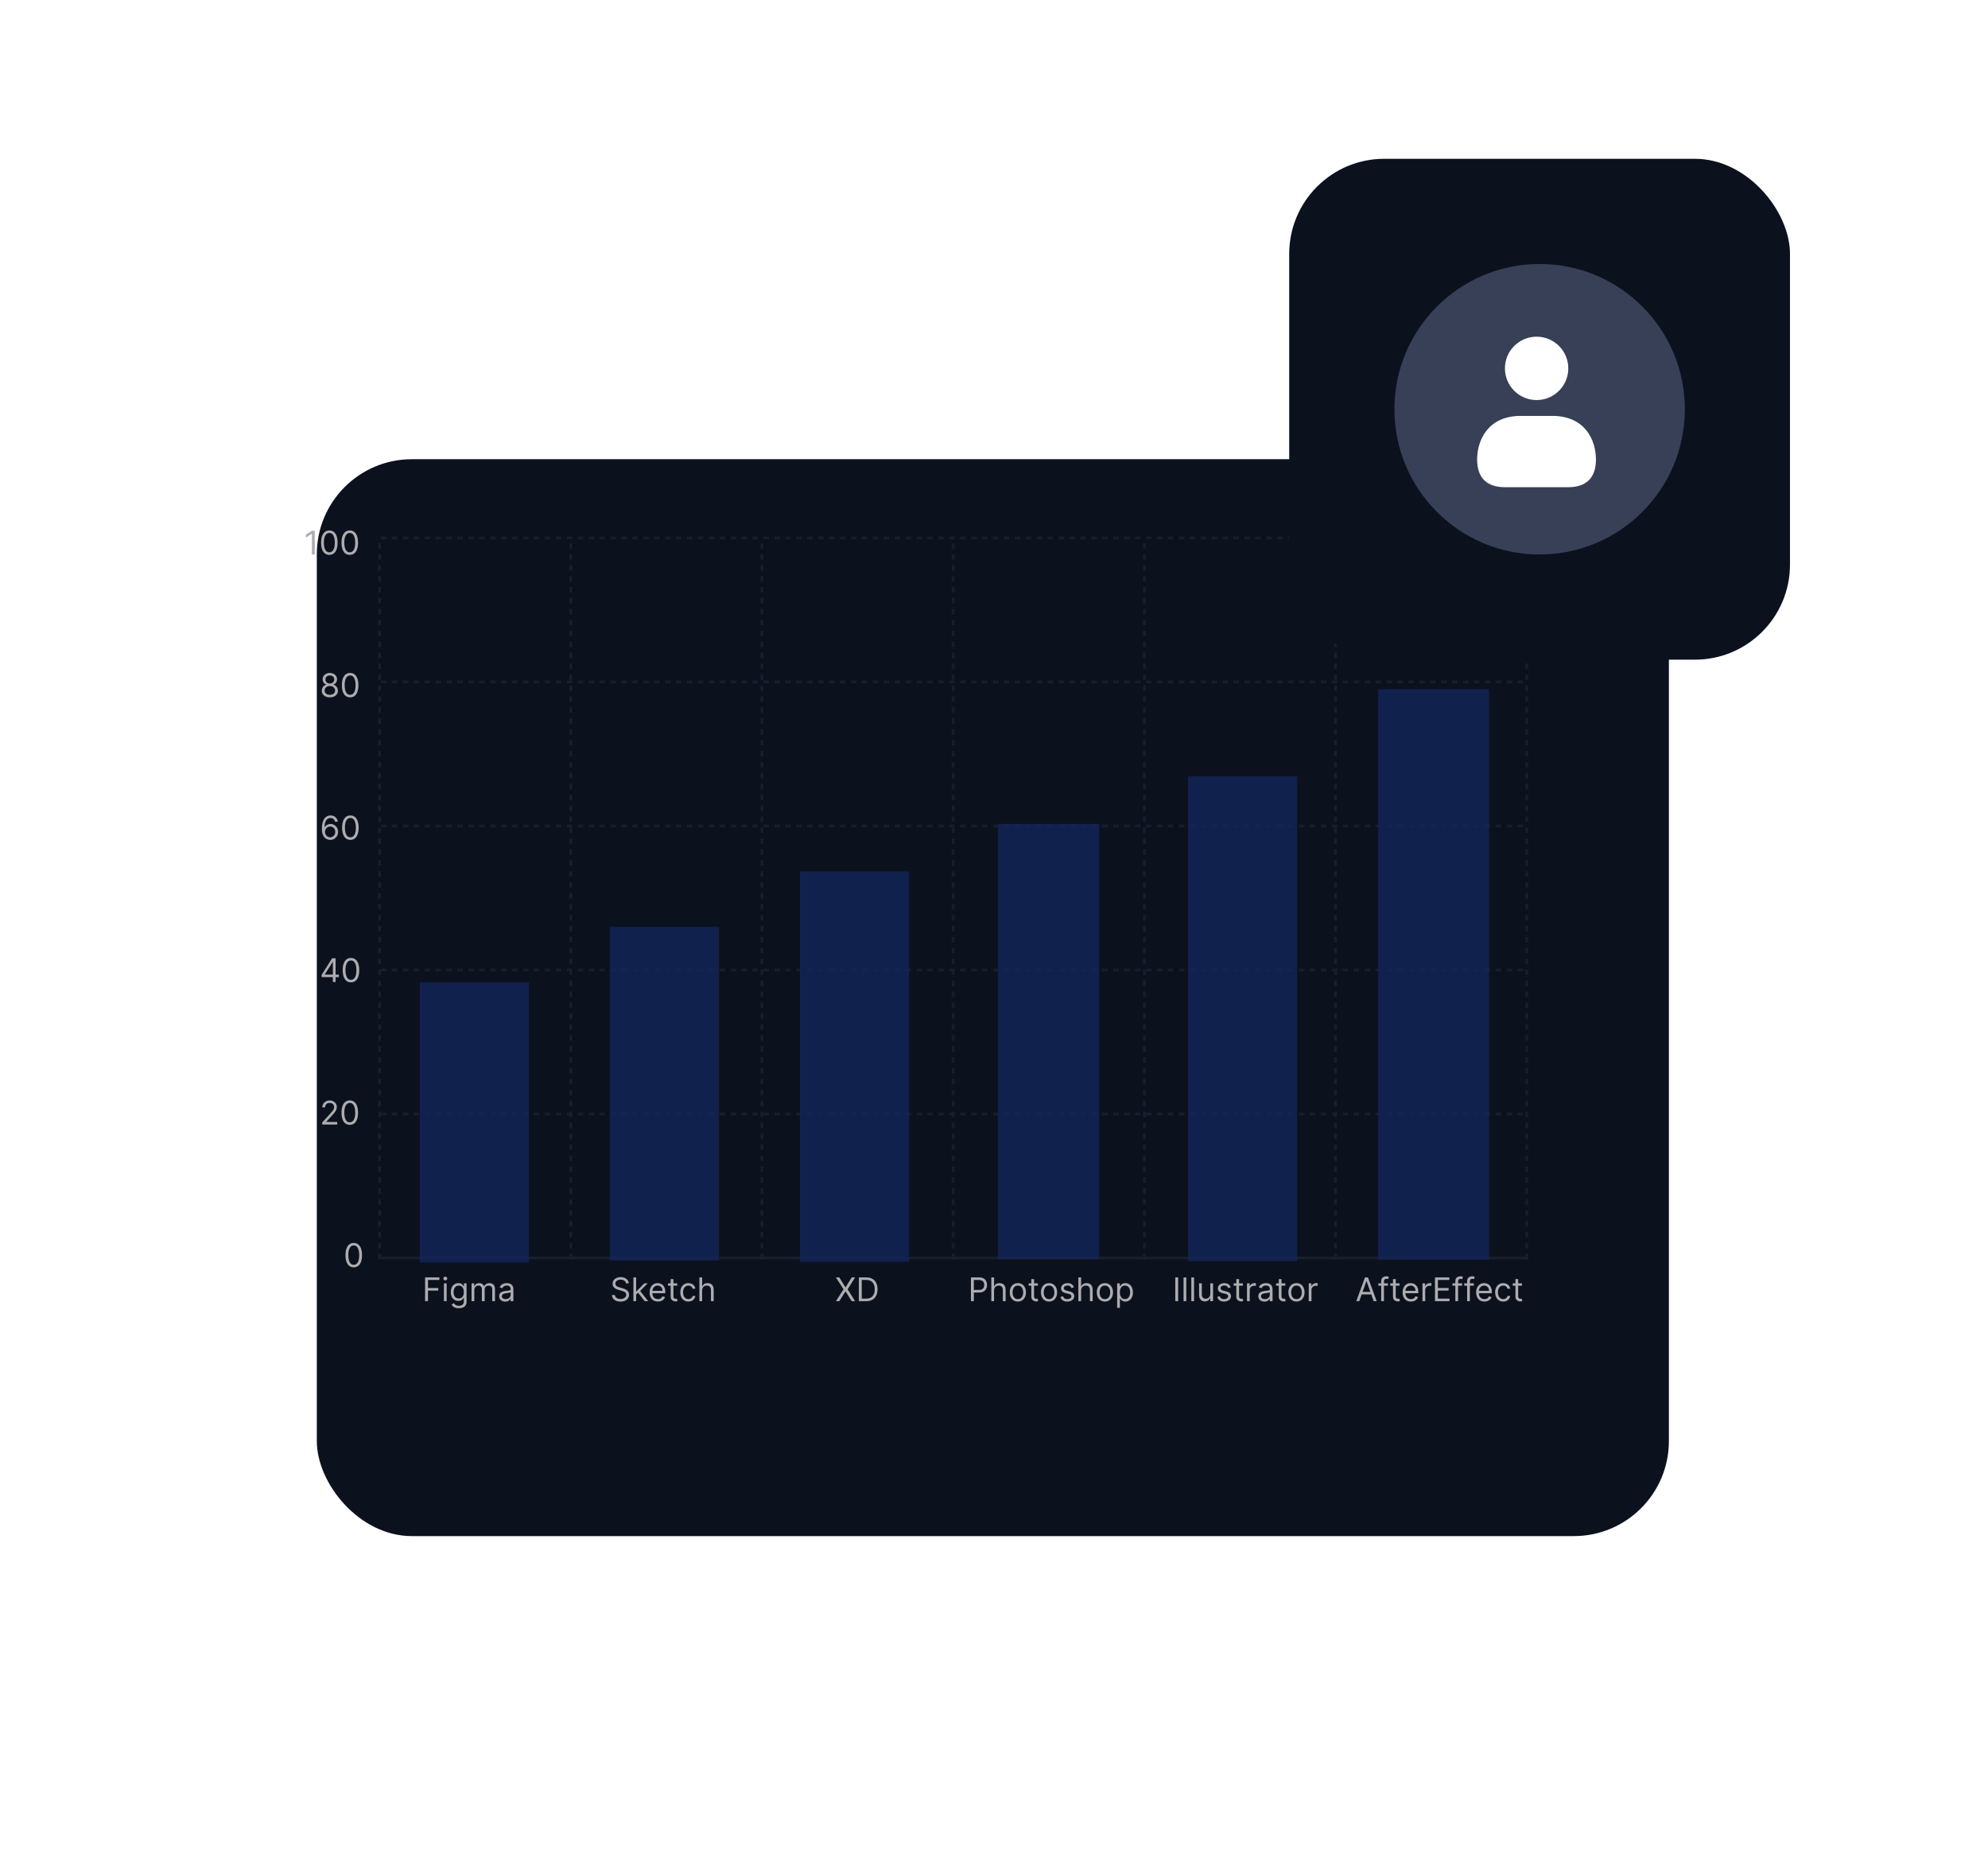 <svg width="251" height="234" viewBox="0 0 251 234" fill="none" xmlns="http://www.w3.org/2000/svg">
<g filter="url(#filter0_d_1428_47848)">
<rect x="30" y="45.967" width="170.71" height="135.936" rx="12" fill="#0C111E"/>
</g>
<path d="M39.74 67V70H39.377V67.381H39.359L38.627 67.867V67.498L39.377 67H39.74ZM41.581 70.041C41.361 70.041 41.173 69.981 41.018 69.861C40.862 69.74 40.744 69.564 40.662 69.335C40.58 69.105 40.539 68.826 40.539 68.5C40.539 68.176 40.58 67.899 40.662 67.669C40.745 67.439 40.864 67.263 41.019 67.142C41.175 67.02 41.363 66.959 41.581 66.959C41.8 66.959 41.987 67.02 42.143 67.142C42.299 67.263 42.418 67.439 42.5 67.669C42.583 67.899 42.624 68.176 42.624 68.5C42.624 68.826 42.584 69.105 42.502 69.335C42.419 69.564 42.301 69.74 42.145 69.861C41.99 69.981 41.802 70.041 41.581 70.041ZM41.581 69.719C41.8 69.719 41.97 69.613 42.091 69.402C42.212 69.191 42.273 68.891 42.273 68.5C42.273 68.24 42.245 68.019 42.19 67.836C42.135 67.654 42.056 67.515 41.952 67.419C41.85 67.323 41.726 67.275 41.581 67.275C41.365 67.275 41.195 67.382 41.073 67.596C40.951 67.809 40.89 68.11 40.89 68.5C40.89 68.76 40.917 68.981 40.972 69.162C41.027 69.344 41.105 69.482 41.208 69.577C41.312 69.671 41.436 69.719 41.581 69.719ZM44.16 70.041C43.939 70.041 43.751 69.981 43.596 69.861C43.44 69.74 43.322 69.564 43.24 69.335C43.158 69.105 43.117 68.826 43.117 68.5C43.117 68.176 43.158 67.899 43.24 67.669C43.323 67.439 43.442 67.263 43.597 67.142C43.753 67.02 43.941 66.959 44.16 66.959C44.378 66.959 44.565 67.02 44.721 67.142C44.877 67.263 44.996 67.439 45.078 67.669C45.161 67.899 45.203 68.176 45.203 68.5C45.203 68.826 45.162 69.105 45.08 69.335C44.998 69.564 44.879 69.74 44.724 69.861C44.568 69.981 44.38 70.041 44.16 70.041ZM44.16 69.719C44.378 69.719 44.548 69.613 44.669 69.402C44.791 69.191 44.851 68.891 44.851 68.5C44.851 68.24 44.823 68.019 44.768 67.836C44.713 67.654 44.634 67.515 44.53 67.419C44.428 67.323 44.304 67.275 44.16 67.275C43.943 67.275 43.773 67.382 43.651 67.596C43.529 67.809 43.468 68.11 43.468 68.5C43.468 68.76 43.496 68.981 43.55 69.162C43.605 69.344 43.684 69.482 43.786 69.577C43.89 69.671 44.014 69.719 44.16 69.719Z" fill="#ADADAF"/>
<path d="M41.647 88.029C41.445 88.029 41.268 87.994 41.113 87.922C40.96 87.85 40.84 87.751 40.754 87.625C40.669 87.498 40.626 87.353 40.627 87.191C40.626 87.064 40.651 86.947 40.702 86.84C40.752 86.731 40.822 86.641 40.91 86.569C40.998 86.496 41.098 86.449 41.207 86.43V86.412C41.063 86.375 40.949 86.294 40.864 86.17C40.779 86.045 40.737 85.903 40.738 85.744C40.737 85.592 40.776 85.456 40.854 85.335C40.932 85.215 41.04 85.121 41.176 85.051C41.314 84.982 41.471 84.947 41.647 84.947C41.82 84.947 41.976 84.982 42.112 85.051C42.249 85.121 42.356 85.215 42.435 85.335C42.514 85.456 42.554 85.592 42.555 85.744C42.554 85.903 42.51 86.045 42.424 86.17C42.339 86.294 42.227 86.375 42.086 86.412V86.43C42.194 86.449 42.292 86.496 42.379 86.569C42.466 86.641 42.535 86.731 42.587 86.84C42.639 86.947 42.665 87.064 42.666 87.191C42.665 87.353 42.621 87.498 42.534 87.625C42.448 87.751 42.329 87.85 42.175 87.922C42.023 87.994 41.847 88.029 41.647 88.029ZM41.647 87.707C41.782 87.707 41.899 87.685 41.998 87.641C42.097 87.597 42.173 87.535 42.227 87.455C42.28 87.375 42.308 87.281 42.309 87.174C42.308 87.061 42.278 86.96 42.221 86.874C42.163 86.787 42.084 86.718 41.985 86.668C41.886 86.619 41.773 86.594 41.647 86.594C41.519 86.594 41.404 86.619 41.304 86.668C41.204 86.718 41.126 86.787 41.068 86.874C41.011 86.96 40.983 87.061 40.984 87.174C40.983 87.281 41.009 87.375 41.062 87.455C41.116 87.535 41.192 87.597 41.292 87.641C41.392 87.685 41.51 87.707 41.647 87.707ZM41.647 86.283C41.754 86.283 41.849 86.262 41.932 86.219C42.016 86.176 42.082 86.116 42.13 86.039C42.178 85.961 42.202 85.871 42.203 85.768C42.202 85.666 42.178 85.578 42.131 85.502C42.084 85.426 42.02 85.368 41.937 85.327C41.853 85.285 41.757 85.264 41.647 85.264C41.534 85.264 41.436 85.285 41.352 85.327C41.268 85.368 41.203 85.426 41.157 85.502C41.111 85.578 41.089 85.666 41.09 85.768C41.089 85.871 41.112 85.961 41.159 86.039C41.206 86.116 41.273 86.176 41.356 86.219C41.44 86.262 41.537 86.283 41.647 86.283ZM44.206 88.029C43.985 88.029 43.797 87.969 43.642 87.849C43.487 87.728 43.368 87.553 43.286 87.323C43.204 87.093 43.163 86.814 43.163 86.488C43.163 86.164 43.204 85.887 43.286 85.658C43.369 85.427 43.488 85.251 43.643 85.13C43.8 85.008 43.987 84.947 44.206 84.947C44.425 84.947 44.612 85.008 44.767 85.13C44.923 85.251 45.042 85.427 45.124 85.658C45.207 85.887 45.249 86.164 45.249 86.488C45.249 86.814 45.208 87.093 45.126 87.323C45.044 87.553 44.925 87.728 44.77 87.849C44.615 87.969 44.427 88.029 44.206 88.029ZM44.206 87.707C44.425 87.707 44.595 87.602 44.716 87.391C44.837 87.18 44.897 86.879 44.897 86.488C44.897 86.228 44.87 86.007 44.814 85.825C44.759 85.642 44.68 85.503 44.577 85.407C44.474 85.311 44.35 85.264 44.206 85.264C43.989 85.264 43.82 85.371 43.698 85.585C43.576 85.797 43.514 86.099 43.514 86.488C43.514 86.748 43.542 86.969 43.597 87.15C43.651 87.332 43.73 87.47 43.832 87.565C43.936 87.66 44.06 87.707 44.206 87.707Z" fill="#ADADAF"/>
<path d="M41.682 106.016C41.559 106.014 41.435 105.99 41.312 105.945C41.19 105.9 41.077 105.825 40.976 105.718C40.874 105.611 40.792 105.466 40.731 105.283C40.669 105.1 40.639 104.869 40.639 104.592C40.639 104.326 40.664 104.091 40.713 103.886C40.763 103.68 40.835 103.506 40.93 103.366C41.025 103.224 41.139 103.117 41.273 103.043C41.408 102.97 41.56 102.934 41.728 102.934C41.897 102.934 42.046 102.967 42.177 103.035C42.309 103.101 42.416 103.194 42.499 103.313C42.582 103.432 42.636 103.569 42.66 103.725H42.303C42.27 103.59 42.205 103.478 42.109 103.389C42.014 103.3 41.887 103.256 41.728 103.256C41.496 103.256 41.313 103.357 41.179 103.559C41.046 103.761 40.98 104.045 40.978 104.41H41.002C41.057 104.327 41.122 104.256 41.197 104.198C41.273 104.138 41.357 104.092 41.449 104.06C41.541 104.028 41.638 104.012 41.74 104.012C41.912 104.012 42.069 104.055 42.212 104.141C42.355 104.226 42.469 104.343 42.555 104.494C42.641 104.643 42.684 104.814 42.684 105.008C42.684 105.193 42.642 105.363 42.559 105.518C42.476 105.671 42.359 105.793 42.209 105.884C42.06 105.974 41.884 106.018 41.682 106.016ZM41.682 105.693C41.805 105.693 41.915 105.663 42.013 105.601C42.111 105.54 42.189 105.457 42.246 105.354C42.303 105.25 42.332 105.135 42.332 105.008C42.332 104.884 42.304 104.771 42.248 104.669C42.194 104.567 42.118 104.485 42.022 104.425C41.926 104.364 41.816 104.334 41.693 104.334C41.601 104.334 41.514 104.353 41.434 104.39C41.354 104.426 41.284 104.476 41.223 104.539C41.164 104.603 41.117 104.675 41.083 104.757C41.048 104.838 41.031 104.924 41.031 105.014C41.031 105.133 41.059 105.244 41.115 105.348C41.171 105.451 41.248 105.535 41.346 105.598C41.445 105.662 41.557 105.693 41.682 105.693ZM44.238 106.016C44.017 106.016 43.83 105.956 43.674 105.835C43.519 105.714 43.4 105.539 43.318 105.31C43.236 105.079 43.195 104.801 43.195 104.475C43.195 104.15 43.236 103.874 43.318 103.644C43.401 103.414 43.52 103.238 43.676 103.117C43.832 102.995 44.019 102.934 44.238 102.934C44.457 102.934 44.644 102.995 44.799 103.117C44.955 103.238 45.075 103.414 45.157 103.644C45.24 103.874 45.281 104.15 45.281 104.475C45.281 104.801 45.24 105.079 45.158 105.31C45.076 105.539 44.957 105.714 44.802 105.835C44.647 105.956 44.459 106.016 44.238 106.016ZM44.238 105.693C44.457 105.693 44.627 105.588 44.748 105.377C44.869 105.166 44.93 104.865 44.93 104.475C44.93 104.215 44.902 103.994 44.846 103.811C44.791 103.628 44.712 103.489 44.609 103.394C44.506 103.298 44.383 103.25 44.238 103.25C44.021 103.25 43.852 103.357 43.73 103.571C43.608 103.784 43.547 104.085 43.547 104.475C43.547 104.734 43.574 104.955 43.629 105.137C43.684 105.318 43.762 105.457 43.865 105.551C43.968 105.646 44.093 105.693 44.238 105.693Z" fill="#ADADAF"/>
<path d="M40.615 123.348V123.049L41.934 120.963H42.15V121.426H42.004L41.008 123.002V123.025H42.783V123.348H40.615ZM42.027 123.963V123.257V123.118V120.963H42.373V123.963H42.027ZM44.311 124.004C44.09 124.004 43.902 123.944 43.747 123.824C43.591 123.703 43.473 123.527 43.391 123.298C43.309 123.067 43.268 122.789 43.268 122.463C43.268 122.139 43.309 121.862 43.391 121.632C43.474 121.402 43.593 121.226 43.748 121.105C43.904 120.983 44.092 120.922 44.311 120.922C44.529 120.922 44.716 120.983 44.872 121.105C45.028 121.226 45.147 121.402 45.229 121.632C45.312 121.862 45.354 122.139 45.354 122.463C45.354 122.789 45.313 123.067 45.231 123.298C45.149 123.527 45.03 123.703 44.875 123.824C44.719 123.944 44.531 124.004 44.311 124.004ZM44.311 123.682C44.529 123.682 44.699 123.576 44.82 123.365C44.941 123.154 45.002 122.854 45.002 122.463C45.002 122.203 44.974 121.982 44.919 121.799C44.864 121.617 44.785 121.478 44.681 121.382C44.579 121.286 44.455 121.238 44.311 121.238C44.094 121.238 43.924 121.345 43.802 121.559C43.68 121.772 43.619 122.073 43.619 122.463C43.619 122.723 43.647 122.943 43.701 123.125C43.756 123.307 43.835 123.445 43.937 123.54C44.041 123.634 44.165 123.682 44.311 123.682Z" fill="#ADADAF"/>
<path d="M40.685 141.949V141.686L41.676 140.602C41.792 140.475 41.888 140.364 41.963 140.271C42.038 140.176 42.094 140.087 42.13 140.004C42.167 139.92 42.185 139.832 42.185 139.74C42.185 139.635 42.16 139.543 42.109 139.466C42.06 139.389 41.991 139.33 41.904 139.288C41.817 139.246 41.72 139.225 41.611 139.225C41.496 139.225 41.395 139.249 41.31 139.296C41.225 139.343 41.159 139.409 41.112 139.494C41.066 139.579 41.043 139.679 41.043 139.793H40.697C40.697 139.617 40.738 139.463 40.819 139.33C40.9 139.197 41.01 139.094 41.15 139.02C41.291 138.945 41.448 138.908 41.623 138.908C41.799 138.908 41.955 138.945 42.09 139.02C42.226 139.094 42.333 139.194 42.41 139.32C42.487 139.446 42.525 139.586 42.525 139.74C42.525 139.851 42.505 139.958 42.465 140.064C42.426 140.168 42.358 140.285 42.26 140.414C42.164 140.542 42.029 140.698 41.857 140.883L41.184 141.604V141.627H42.578V141.949H40.685ZM44.162 141.99C43.941 141.99 43.753 141.93 43.598 141.81C43.442 141.689 43.324 141.514 43.242 141.284C43.16 141.054 43.119 140.775 43.119 140.449C43.119 140.125 43.16 139.848 43.242 139.619C43.325 139.388 43.444 139.212 43.599 139.091C43.755 138.969 43.943 138.908 44.162 138.908C44.38 138.908 44.567 138.969 44.723 139.091C44.879 139.212 44.998 139.388 45.08 139.619C45.163 139.848 45.205 140.125 45.205 140.449C45.205 140.775 45.164 141.054 45.081 141.284C44.999 141.514 44.881 141.689 44.726 141.81C44.57 141.93 44.382 141.99 44.162 141.99ZM44.162 141.668C44.38 141.668 44.55 141.562 44.671 141.352C44.792 141.141 44.853 140.84 44.853 140.449C44.853 140.189 44.825 139.968 44.77 139.786C44.715 139.603 44.636 139.464 44.532 139.368C44.43 139.272 44.306 139.225 44.162 139.225C43.945 139.225 43.775 139.332 43.653 139.545C43.531 139.758 43.47 140.06 43.47 140.449C43.47 140.709 43.498 140.93 43.552 141.111C43.607 141.293 43.685 141.431 43.788 141.526C43.892 141.621 44.016 141.668 44.162 141.668Z" fill="#ADADAF"/>
<path d="M44.664 159.979C44.443 159.979 44.255 159.918 44.1 159.798C43.945 159.677 43.826 159.502 43.744 159.272C43.662 159.042 43.621 158.764 43.621 158.437C43.621 158.113 43.662 157.836 43.744 157.607C43.827 157.376 43.946 157.201 44.102 157.08C44.258 156.958 44.445 156.896 44.664 156.896C44.883 156.896 45.07 156.958 45.225 157.08C45.381 157.201 45.501 157.376 45.583 157.607C45.666 157.836 45.707 158.113 45.707 158.437C45.707 158.764 45.666 159.042 45.584 159.272C45.502 159.502 45.383 159.677 45.228 159.798C45.073 159.918 44.885 159.979 44.664 159.979ZM44.664 159.656C44.883 159.656 45.053 159.551 45.174 159.34C45.295 159.129 45.355 158.828 45.355 158.437C45.355 158.178 45.328 157.957 45.272 157.774C45.217 157.591 45.138 157.452 45.035 157.356C44.932 157.261 44.809 157.213 44.664 157.213C44.447 157.213 44.278 157.32 44.156 157.534C44.034 157.747 43.973 158.048 43.973 158.437C43.973 158.697 44 158.918 44.055 159.1C44.109 159.281 44.188 159.419 44.291 159.514C44.394 159.609 44.519 159.656 44.664 159.656Z" fill="#ADADAF"/>
<line x1="48.094" y1="67.891" x2="192.938" y2="67.891" stroke="#181E2C" stroke-width="0.344" stroke-dasharray="0.69"/>
<line x1="48.094" y1="86.072" x2="192.938" y2="86.072" stroke="#181E2C" stroke-width="0.344" stroke-dasharray="0.69"/>
<line x1="48.094" y1="104.254" x2="192.938" y2="104.254" stroke="#181E2C" stroke-width="0.344" stroke-dasharray="0.69"/>
<line x1="48.094" y1="122.434" x2="192.938" y2="122.434" stroke="#181E2C" stroke-width="0.344" stroke-dasharray="0.69"/>
<line x1="48.094" y1="140.615" x2="192.938" y2="140.615" stroke="#181E2C" stroke-width="0.344" stroke-dasharray="0.69"/>
<line x1="48.094" y1="158.797" x2="192.938" y2="158.797" stroke="#181E2C" stroke-width="0.344"/>
<line x1="47.922" y1="158.969" x2="47.922" y2="68.062" stroke="#181E2C" stroke-width="0.344" stroke-dasharray="0.69"/>
<line x1="72.062" y1="158.969" x2="72.062" y2="68.062" stroke="#181E2C" stroke-width="0.344" stroke-dasharray="0.69"/>
<line x1="96.203" y1="158.969" x2="96.203" y2="68.062" stroke="#181E2C" stroke-width="0.344" stroke-dasharray="0.69"/>
<line x1="120.344" y1="158.969" x2="120.344" y2="68.062" stroke="#181E2C" stroke-width="0.344" stroke-dasharray="0.69"/>
<line x1="144.484" y1="158.969" x2="144.484" y2="68.062" stroke="#181E2C" stroke-width="0.344" stroke-dasharray="0.69"/>
<line x1="168.625" y1="158.969" x2="168.625" y2="68.062" stroke="#181E2C" stroke-width="0.344" stroke-dasharray="0.69"/>
<line x1="192.766" y1="158.969" x2="192.766" y2="68.062" stroke="#181E2C" stroke-width="0.344" stroke-dasharray="0.69"/>
<rect opacity="0.8" x="53" y="124" width="13.781" height="35.355" fill="#13265A"/>
<rect opacity="0.8" x="76.996" y="117" width="13.781" height="42.12" fill="#13265A"/>
<rect opacity="0.8" x="101.004" y="110" width="13.781" height="49.267" fill="#13265A"/>
<rect opacity="0.8" x="126" y="104" width="12.781" height="54.959" fill="#13265A"/>
<rect opacity="0.8" x="149.996" y="98" width="13.781" height="61.194" fill="#13265A"/>
<rect opacity="0.8" x="174.004" y="87" width="14" height="72" fill="#13265A"/>
<path d="M53.673 164.25V161.25H55.472V161.572H54.036V162.586H55.337V162.908H54.036V164.25H53.673ZM56.047 164.25V162H56.393V164.25H56.047ZM56.223 161.625C56.156 161.625 56.097 161.602 56.049 161.556C56.001 161.51 55.977 161.455 55.977 161.391C55.977 161.326 56.001 161.271 56.049 161.225C56.097 161.179 56.156 161.156 56.223 161.156C56.29 161.156 56.348 161.179 56.396 161.225C56.445 161.271 56.469 161.326 56.469 161.391C56.469 161.455 56.445 161.51 56.396 161.556C56.348 161.602 56.29 161.625 56.223 161.625ZM57.934 165.141C57.767 165.141 57.624 165.119 57.504 165.076C57.383 165.034 57.283 164.979 57.203 164.909C57.124 164.841 57.061 164.768 57.014 164.689L57.29 164.496C57.321 164.537 57.361 164.584 57.408 164.637C57.456 164.69 57.522 164.737 57.605 164.776C57.689 164.816 57.799 164.836 57.934 164.836C58.116 164.836 58.266 164.792 58.384 164.704C58.502 164.616 58.561 164.479 58.561 164.291V163.834H58.532C58.507 163.875 58.47 163.926 58.424 163.986C58.378 164.046 58.311 164.099 58.224 164.146C58.138 164.192 58.022 164.215 57.876 164.215C57.694 164.215 57.531 164.172 57.386 164.086C57.243 164 57.129 163.875 57.045 163.711C56.962 163.547 56.921 163.348 56.921 163.113C56.921 162.883 56.961 162.682 57.042 162.511C57.123 162.339 57.236 162.207 57.381 162.113C57.525 162.018 57.692 161.971 57.882 161.971C58.028 161.971 58.144 161.995 58.23 162.044C58.317 162.092 58.383 162.146 58.429 162.208C58.476 162.269 58.512 162.318 58.538 162.357H58.573V162H58.907V164.314C58.907 164.508 58.863 164.665 58.775 164.786C58.688 164.908 58.571 164.998 58.424 165.054C58.277 165.112 58.114 165.141 57.934 165.141ZM57.923 163.904C58.061 163.904 58.178 163.873 58.274 163.809C58.37 163.746 58.443 163.654 58.492 163.535C58.542 163.416 58.567 163.273 58.567 163.107C58.567 162.945 58.543 162.802 58.494 162.678C58.445 162.554 58.373 162.457 58.277 162.387C58.181 162.316 58.063 162.281 57.923 162.281C57.776 162.281 57.654 162.318 57.556 162.393C57.46 162.467 57.387 162.566 57.338 162.691C57.29 162.816 57.266 162.955 57.266 163.107C57.266 163.264 57.291 163.402 57.34 163.522C57.389 163.641 57.463 163.735 57.559 163.803C57.657 163.871 57.778 163.904 57.923 163.904ZM59.54 164.25V162H59.874V162.352H59.903C59.95 162.231 60.026 162.138 60.13 162.072C60.235 162.004 60.36 161.971 60.507 161.971C60.655 161.971 60.779 162.004 60.877 162.072C60.977 162.138 61.054 162.231 61.11 162.352H61.133C61.191 162.235 61.278 162.143 61.393 162.075C61.508 162.005 61.646 161.971 61.807 161.971C62.008 161.971 62.173 162.034 62.301 162.16C62.429 162.285 62.493 162.479 62.493 162.744V164.25H62.147V162.744C62.147 162.578 62.102 162.459 62.011 162.388C61.92 162.317 61.813 162.281 61.69 162.281C61.532 162.281 61.409 162.329 61.322 162.425C61.236 162.52 61.192 162.64 61.192 162.785V164.25H60.841V162.709C60.841 162.581 60.799 162.478 60.716 162.4C60.633 162.321 60.526 162.281 60.395 162.281C60.305 162.281 60.221 162.305 60.143 162.353C60.066 162.401 60.004 162.467 59.956 162.552C59.909 162.636 59.886 162.733 59.886 162.844V164.25H59.54ZM63.787 164.303C63.645 164.303 63.515 164.276 63.399 164.222C63.283 164.167 63.19 164.089 63.122 163.986C63.054 163.883 63.02 163.758 63.02 163.611C63.02 163.482 63.045 163.378 63.096 163.298C63.147 163.217 63.214 163.153 63.299 163.107C63.384 163.062 63.478 163.027 63.581 163.005C63.684 162.981 63.788 162.963 63.893 162.949C64.029 162.932 64.14 162.918 64.225 162.91C64.311 162.9 64.374 162.884 64.413 162.861C64.453 162.839 64.473 162.8 64.473 162.744V162.732C64.473 162.588 64.433 162.476 64.354 162.396C64.276 162.315 64.157 162.275 63.998 162.275C63.833 162.275 63.704 162.312 63.61 162.384C63.516 162.456 63.45 162.533 63.412 162.615L63.084 162.498C63.143 162.361 63.221 162.255 63.318 162.179C63.417 162.102 63.524 162.048 63.641 162.018C63.758 161.986 63.873 161.971 63.986 161.971C64.059 161.971 64.142 161.979 64.235 161.997C64.33 162.014 64.421 162.048 64.509 162.101C64.598 162.154 64.672 162.233 64.73 162.34C64.789 162.446 64.818 162.589 64.818 162.768V164.25H64.473V163.945H64.455C64.432 163.994 64.393 164.046 64.338 164.102C64.283 164.158 64.21 164.205 64.12 164.244C64.029 164.283 63.918 164.303 63.787 164.303ZM63.84 163.992C63.977 163.992 64.092 163.965 64.186 163.912C64.28 163.858 64.352 163.789 64.399 163.704C64.448 163.619 64.473 163.529 64.473 163.436V163.119C64.458 163.137 64.426 163.153 64.376 163.167C64.327 163.181 64.27 163.193 64.206 163.204C64.143 163.214 64.081 163.223 64.02 163.23C63.96 163.237 63.912 163.243 63.875 163.248C63.785 163.26 63.701 163.279 63.623 163.305C63.546 163.331 63.483 163.369 63.435 163.421C63.389 163.472 63.365 163.541 63.365 163.629C63.365 163.749 63.41 163.84 63.498 163.901C63.588 163.962 63.702 163.992 63.84 163.992Z" fill="#ADADAF"/>
<path d="M79.03 162C79.013 161.852 78.941 161.736 78.816 161.654C78.691 161.572 78.538 161.531 78.356 161.531C78.223 161.531 78.107 161.553 78.008 161.596C77.909 161.639 77.832 161.698 77.776 161.773C77.722 161.848 77.694 161.934 77.694 162.029C77.694 162.109 77.713 162.178 77.751 162.236C77.79 162.292 77.84 162.34 77.901 162.378C77.961 162.415 78.025 162.446 78.091 162.47C78.157 162.494 78.219 162.513 78.274 162.527L78.579 162.609C78.657 162.63 78.744 162.658 78.84 162.694C78.936 162.73 79.029 162.78 79.117 162.842C79.205 162.904 79.279 162.983 79.336 163.08C79.394 163.176 79.423 163.295 79.423 163.436C79.423 163.598 79.38 163.744 79.295 163.875C79.211 164.006 79.088 164.11 78.926 164.187C78.765 164.264 78.569 164.303 78.339 164.303C78.124 164.303 77.938 164.268 77.781 164.199C77.624 164.129 77.501 164.033 77.411 163.909C77.323 163.785 77.272 163.641 77.26 163.477H77.635C77.645 163.59 77.683 163.684 77.75 163.758C77.817 163.831 77.902 163.886 78.005 163.922C78.108 163.957 78.219 163.975 78.339 163.975C78.477 163.975 78.602 163.952 78.712 163.907C78.823 163.861 78.91 163.798 78.974 163.717C79.039 163.635 79.071 163.539 79.071 163.43C79.071 163.33 79.043 163.249 78.988 163.187C78.932 163.124 78.859 163.073 78.768 163.034C78.677 162.995 78.579 162.961 78.473 162.932L78.104 162.826C77.87 162.759 77.684 162.663 77.548 162.538C77.411 162.413 77.343 162.249 77.343 162.047C77.343 161.879 77.388 161.732 77.479 161.607C77.571 161.481 77.694 161.384 77.848 161.314C78.003 161.244 78.177 161.209 78.368 161.209C78.561 161.209 78.733 161.244 78.884 161.313C79.034 161.381 79.153 161.475 79.241 161.594C79.33 161.713 79.377 161.849 79.382 162H79.03ZM80.295 163.43L80.29 163.002H80.36L81.344 162H81.772L80.723 163.061H80.694L80.295 163.43ZM79.973 164.25V161.25H80.319V164.25H79.973ZM81.403 164.25L80.524 163.137L80.77 162.896L81.842 164.25H81.403ZM83.067 164.297C82.851 164.297 82.664 164.249 82.507 164.153C82.35 164.057 82.23 163.922 82.145 163.749C82.061 163.575 82.019 163.373 82.019 163.143C82.019 162.912 82.061 162.709 82.145 162.533C82.23 162.356 82.348 162.219 82.499 162.12C82.651 162.021 82.829 161.971 83.032 161.971C83.15 161.971 83.265 161.99 83.38 162.029C83.494 162.068 83.598 162.132 83.692 162.22C83.785 162.307 83.86 162.422 83.916 162.565C83.971 162.709 83.999 162.886 83.999 163.096V163.242H82.265V162.943H83.648C83.648 162.816 83.622 162.703 83.572 162.604C83.522 162.504 83.45 162.425 83.358 162.368C83.266 162.31 83.157 162.281 83.032 162.281C82.895 162.281 82.776 162.315 82.675 162.384C82.575 162.451 82.499 162.539 82.445 162.647C82.391 162.756 82.364 162.872 82.364 162.996V163.195C82.364 163.365 82.394 163.509 82.452 163.627C82.512 163.745 82.594 163.834 82.7 163.896C82.805 163.956 82.928 163.986 83.067 163.986C83.158 163.986 83.24 163.974 83.314 163.948C83.388 163.922 83.452 163.883 83.505 163.831C83.559 163.778 83.601 163.713 83.63 163.635L83.964 163.729C83.929 163.842 83.87 163.941 83.787 164.027C83.704 164.112 83.601 164.179 83.479 164.227C83.357 164.273 83.22 164.297 83.067 164.297ZM85.504 162V162.293H84.338V162H85.504ZM84.677 161.461H85.023V163.605C85.023 163.703 85.037 163.776 85.066 163.825C85.095 163.873 85.132 163.905 85.177 163.922C85.223 163.937 85.271 163.945 85.322 163.945C85.36 163.945 85.391 163.943 85.416 163.939C85.44 163.935 85.46 163.931 85.474 163.928L85.545 164.238C85.521 164.247 85.488 164.256 85.447 164.265C85.404 164.274 85.351 164.279 85.287 164.279C85.189 164.279 85.093 164.258 85 164.216C84.907 164.174 84.83 164.11 84.768 164.024C84.708 163.938 84.677 163.83 84.677 163.699V161.461ZM86.913 164.297C86.703 164.297 86.521 164.247 86.369 164.147C86.216 164.048 86.099 163.911 86.017 163.736C85.935 163.561 85.894 163.361 85.894 163.137C85.894 162.908 85.936 162.707 86.02 162.532C86.105 162.356 86.223 162.219 86.374 162.12C86.527 162.021 86.704 161.971 86.908 161.971C87.066 161.971 87.208 162 87.335 162.059C87.462 162.117 87.566 162.199 87.647 162.305C87.728 162.41 87.779 162.533 87.798 162.674H87.453C87.426 162.571 87.368 162.48 87.277 162.401C87.187 162.321 87.066 162.281 86.913 162.281C86.779 162.281 86.661 162.316 86.559 162.387C86.458 162.456 86.38 162.554 86.323 162.681C86.267 162.807 86.24 162.955 86.24 163.125C86.24 163.299 86.267 163.45 86.322 163.579C86.377 163.708 86.456 163.808 86.556 163.879C86.658 163.951 86.777 163.986 86.913 163.986C87.003 163.986 87.085 163.971 87.158 163.939C87.231 163.908 87.293 163.863 87.344 163.805C87.395 163.746 87.431 163.676 87.453 163.594H87.798C87.779 163.727 87.73 163.846 87.653 163.953C87.577 164.058 87.476 164.142 87.35 164.205C87.225 164.266 87.079 164.297 86.913 164.297ZM88.649 162.896V164.25H88.304V161.25H88.649V162.352H88.679C88.731 162.235 88.811 162.143 88.916 162.075C89.022 162.005 89.164 161.971 89.341 161.971C89.494 161.971 89.628 162.001 89.744 162.063C89.859 162.124 89.948 162.217 90.012 162.343C90.076 162.468 90.108 162.627 90.108 162.82V164.25H89.763V162.844C89.763 162.665 89.716 162.527 89.624 162.429C89.532 162.331 89.404 162.281 89.241 162.281C89.128 162.281 89.026 162.305 88.936 162.353C88.848 162.401 88.777 162.471 88.725 162.562C88.675 162.654 88.649 162.766 88.649 162.896Z" fill="#ADADAF"/>
<path d="M105.966 161.25L106.74 162.498H106.763L107.537 161.25H107.964L107.021 162.75L107.964 164.25H107.537L106.763 163.025H106.74L105.966 164.25H105.539L106.505 162.75L105.539 161.25H105.966ZM109.363 164.25H108.437V161.25H109.404C109.695 161.25 109.944 161.31 110.151 161.43C110.358 161.549 110.517 161.721 110.627 161.944C110.738 162.167 110.793 162.434 110.793 162.744C110.793 163.057 110.737 163.326 110.626 163.551C110.514 163.776 110.352 163.949 110.139 164.07C109.926 164.19 109.668 164.25 109.363 164.25ZM108.801 163.928H109.34C109.588 163.928 109.793 163.88 109.956 163.784C110.119 163.688 110.241 163.552 110.321 163.375C110.401 163.199 110.441 162.988 110.441 162.744C110.441 162.502 110.402 162.293 110.322 162.119C110.243 161.943 110.125 161.808 109.968 161.714C109.811 161.62 109.615 161.572 109.381 161.572H108.801V163.928Z" fill="#ADADAF"/>
<path d="M122.59 164.25V161.25H123.604C123.839 161.25 124.032 161.292 124.181 161.377C124.332 161.461 124.443 161.575 124.515 161.719C124.587 161.862 124.624 162.022 124.624 162.199C124.624 162.376 124.587 162.537 124.515 162.681C124.444 162.826 124.334 162.941 124.184 163.027C124.035 163.112 123.843 163.154 123.61 163.154H122.883V162.832H123.598C123.759 162.832 123.889 162.804 123.986 162.749C124.084 162.693 124.155 162.618 124.199 162.523C124.244 162.427 124.266 162.319 124.266 162.199C124.266 162.079 124.244 161.972 124.199 161.877C124.155 161.782 124.084 161.708 123.985 161.654C123.886 161.6 123.755 161.572 123.592 161.572H122.954V164.25H122.59ZM125.508 162.896V164.25H125.162V161.25H125.508V162.352H125.537C125.59 162.235 125.669 162.143 125.774 162.075C125.881 162.005 126.022 161.971 126.199 161.971C126.352 161.971 126.487 162.001 126.602 162.063C126.717 162.124 126.806 162.217 126.87 162.343C126.934 162.468 126.967 162.627 126.967 162.82V164.25H126.621V162.844C126.621 162.665 126.575 162.527 126.482 162.429C126.39 162.331 126.262 162.281 126.099 162.281C125.986 162.281 125.885 162.305 125.795 162.353C125.706 162.401 125.636 162.471 125.584 162.562C125.533 162.654 125.508 162.766 125.508 162.896ZM128.513 164.297C128.31 164.297 128.132 164.249 127.978 164.152C127.826 164.055 127.707 163.92 127.621 163.746C127.536 163.572 127.494 163.369 127.494 163.137C127.494 162.902 127.536 162.698 127.621 162.523C127.707 162.348 127.826 162.212 127.978 162.116C128.132 162.019 128.31 161.971 128.513 161.971C128.716 161.971 128.894 162.019 129.046 162.116C129.2 162.212 129.319 162.348 129.404 162.523C129.49 162.698 129.533 162.902 129.533 163.137C129.533 163.369 129.49 163.572 129.404 163.746C129.319 163.92 129.2 164.055 129.046 164.152C128.894 164.249 128.716 164.297 128.513 164.297ZM128.513 163.986C128.667 163.986 128.794 163.947 128.894 163.868C128.994 163.789 129.067 163.685 129.115 163.556C129.163 163.427 129.187 163.287 129.187 163.137C129.187 162.986 129.163 162.846 129.115 162.716C129.067 162.586 128.994 162.481 128.894 162.401C128.794 162.321 128.667 162.281 128.513 162.281C128.359 162.281 128.232 162.321 128.132 162.401C128.033 162.481 127.959 162.586 127.911 162.716C127.863 162.846 127.839 162.986 127.839 163.137C127.839 163.287 127.863 163.427 127.911 163.556C127.959 163.685 128.033 163.789 128.132 163.868C128.232 163.947 128.359 163.986 128.513 163.986ZM131.039 162V162.293H129.873V162H131.039ZM130.213 161.461H130.558V163.605C130.558 163.703 130.573 163.776 130.601 163.825C130.63 163.873 130.667 163.905 130.712 163.922C130.758 163.937 130.806 163.945 130.857 163.945C130.895 163.945 130.927 163.943 130.951 163.939C130.975 163.935 130.995 163.931 131.01 163.928L131.08 164.238C131.056 164.247 131.024 164.256 130.982 164.265C130.94 164.274 130.887 164.279 130.822 164.279C130.724 164.279 130.629 164.258 130.535 164.216C130.442 164.174 130.365 164.11 130.304 164.024C130.243 163.938 130.213 163.83 130.213 163.699V161.461ZM132.449 164.297C132.246 164.297 132.067 164.249 131.914 164.152C131.762 164.055 131.643 163.92 131.557 163.746C131.472 163.572 131.429 163.369 131.429 163.137C131.429 162.902 131.472 162.698 131.557 162.523C131.643 162.348 131.762 162.212 131.914 162.116C132.067 162.019 132.246 161.971 132.449 161.971C132.652 161.971 132.83 162.019 132.982 162.116C133.135 162.212 133.254 162.348 133.339 162.523C133.425 162.698 133.468 162.902 133.468 163.137C133.468 163.369 133.425 163.572 133.339 163.746C133.254 163.92 133.135 164.055 132.982 164.152C132.83 164.249 132.652 164.297 132.449 164.297ZM132.449 163.986C132.603 163.986 132.73 163.947 132.83 163.868C132.929 163.789 133.003 163.685 133.051 163.556C133.099 163.427 133.123 163.287 133.123 163.137C133.123 162.986 133.099 162.846 133.051 162.716C133.003 162.586 132.929 162.481 132.83 162.401C132.73 162.321 132.603 162.281 132.449 162.281C132.294 162.281 132.168 162.321 132.068 162.401C131.968 162.481 131.895 162.586 131.847 162.716C131.799 162.846 131.775 162.986 131.775 163.137C131.775 163.287 131.799 163.427 131.847 163.556C131.895 163.685 131.968 163.789 132.068 163.868C132.168 163.947 132.294 163.986 132.449 163.986ZM135.59 162.504L135.279 162.592C135.26 162.54 135.231 162.49 135.193 162.441C135.156 162.391 135.105 162.35 135.04 162.318C134.976 162.286 134.893 162.27 134.793 162.27C134.655 162.27 134.54 162.301 134.449 162.365C134.358 162.427 134.312 162.507 134.312 162.604C134.312 162.689 134.344 162.757 134.406 162.807C134.469 162.857 134.566 162.898 134.699 162.932L135.033 163.014C135.234 163.062 135.384 163.137 135.483 163.238C135.581 163.337 135.631 163.466 135.631 163.623C135.631 163.752 135.594 163.867 135.519 163.969C135.446 164.07 135.344 164.15 135.212 164.209C135.08 164.268 134.927 164.297 134.752 164.297C134.522 164.297 134.332 164.247 134.182 164.147C134.032 164.048 133.936 163.902 133.896 163.711L134.225 163.629C134.256 163.75 134.315 163.841 134.402 163.901C134.49 163.962 134.604 163.992 134.746 163.992C134.907 163.992 135.035 163.958 135.13 163.89C135.226 163.82 135.273 163.737 135.273 163.641C135.273 163.562 135.246 163.497 135.191 163.444C135.137 163.391 135.053 163.351 134.939 163.324L134.564 163.236C134.358 163.188 134.207 163.112 134.11 163.009C134.015 162.906 133.967 162.776 133.967 162.621C133.967 162.494 134.002 162.382 134.074 162.284C134.146 162.187 134.244 162.11 134.368 162.054C134.493 161.999 134.635 161.971 134.793 161.971C135.016 161.971 135.19 162.02 135.317 162.117C135.445 162.215 135.536 162.344 135.59 162.504ZM136.497 162.896V164.25H136.151V161.25H136.497V162.352H136.526C136.579 162.235 136.658 162.143 136.763 162.075C136.87 162.005 137.012 161.971 137.188 161.971C137.342 161.971 137.476 162.001 137.591 162.063C137.706 162.124 137.796 162.217 137.859 162.343C137.924 162.468 137.956 162.627 137.956 162.82V164.25H137.61V162.844C137.61 162.665 137.564 162.527 137.471 162.429C137.379 162.331 137.252 162.281 137.089 162.281C136.975 162.281 136.874 162.305 136.784 162.353C136.695 162.401 136.625 162.471 136.573 162.562C136.522 162.654 136.497 162.766 136.497 162.896ZM139.502 164.297C139.299 164.297 139.121 164.249 138.968 164.152C138.815 164.055 138.696 163.92 138.61 163.746C138.525 163.572 138.483 163.369 138.483 163.137C138.483 162.902 138.525 162.698 138.61 162.523C138.696 162.348 138.815 162.212 138.968 162.116C139.121 162.019 139.299 161.971 139.502 161.971C139.705 161.971 139.883 162.019 140.036 162.116C140.189 162.212 140.308 162.348 140.393 162.523C140.479 162.698 140.522 162.902 140.522 163.137C140.522 163.369 140.479 163.572 140.393 163.746C140.308 163.92 140.189 164.055 140.036 164.152C139.883 164.249 139.705 164.297 139.502 164.297ZM139.502 163.986C139.657 163.986 139.784 163.947 139.883 163.868C139.983 163.789 140.057 163.685 140.104 163.556C140.152 163.427 140.176 163.287 140.176 163.137C140.176 162.986 140.152 162.846 140.104 162.716C140.057 162.586 139.983 162.481 139.883 162.401C139.784 162.321 139.657 162.281 139.502 162.281C139.348 162.281 139.221 162.321 139.122 162.401C139.022 162.481 138.948 162.586 138.9 162.716C138.852 162.846 138.829 162.986 138.829 163.137C138.829 163.287 138.852 163.427 138.9 163.556C138.948 163.685 139.022 163.789 139.122 163.868C139.221 163.947 139.348 163.986 139.502 163.986ZM141.05 165.094V162H141.384V162.357H141.425C141.45 162.318 141.485 162.269 141.53 162.208C141.576 162.146 141.641 162.092 141.726 162.044C141.812 161.995 141.929 161.971 142.075 161.971C142.264 161.971 142.431 162.018 142.576 162.113C142.721 162.208 142.833 162.342 142.914 162.516C142.995 162.689 143.036 162.895 143.036 163.131C143.036 163.369 142.995 163.576 142.914 163.75C142.833 163.924 142.721 164.059 142.577 164.155C142.434 164.25 142.268 164.297 142.081 164.297C141.936 164.297 141.821 164.273 141.734 164.225C141.647 164.176 141.58 164.121 141.533 164.06C141.486 163.997 141.45 163.945 141.425 163.904H141.395V165.094H141.05ZM141.389 163.125C141.389 163.295 141.414 163.445 141.464 163.575C141.514 163.704 141.587 163.805 141.682 163.878C141.778 163.95 141.895 163.986 142.034 163.986C142.179 163.986 142.299 163.948 142.396 163.872C142.493 163.795 142.567 163.691 142.616 163.562C142.665 163.431 142.69 163.285 142.69 163.125C142.69 162.967 142.666 162.824 142.617 162.697C142.569 162.569 142.496 162.468 142.399 162.394C142.302 162.319 142.18 162.281 142.034 162.281C141.893 162.281 141.775 162.317 141.679 162.388C141.584 162.458 141.512 162.557 141.463 162.684C141.414 162.81 141.389 162.957 141.389 163.125Z" fill="#ADADAF"/>
<path d="M148.753 161.25V164.25H148.389V161.25H148.753ZM149.78 161.25V164.25H149.434V161.25H149.78ZM150.759 161.25V164.25H150.413V161.25H150.759ZM152.81 163.33V162H153.156V164.25H152.81V163.869H152.786C152.734 163.983 152.652 164.081 152.54 164.161C152.429 164.24 152.288 164.279 152.119 164.279C151.978 164.279 151.853 164.249 151.744 164.187C151.634 164.125 151.548 164.031 151.486 163.906C151.423 163.78 151.392 163.621 151.392 163.43V162H151.738V163.406C151.738 163.57 151.784 163.701 151.875 163.799C151.968 163.896 152.086 163.945 152.23 163.945C152.316 163.945 152.403 163.923 152.492 163.879C152.582 163.835 152.657 163.768 152.718 163.677C152.779 163.586 152.81 163.471 152.81 163.33ZM155.383 162.504L155.072 162.592C155.052 162.54 155.024 162.49 154.986 162.441C154.948 162.391 154.898 162.35 154.833 162.318C154.769 162.286 154.686 162.27 154.586 162.27C154.448 162.27 154.333 162.301 154.241 162.365C154.151 162.427 154.105 162.507 154.105 162.604C154.105 162.689 154.136 162.757 154.199 162.807C154.261 162.857 154.359 162.898 154.492 162.932L154.826 163.014C155.027 163.062 155.177 163.137 155.276 163.238C155.374 163.337 155.424 163.466 155.424 163.623C155.424 163.752 155.386 163.867 155.312 163.969C155.239 164.07 155.136 164.15 155.005 164.209C154.873 164.268 154.719 164.297 154.545 164.297C154.315 164.297 154.125 164.247 153.975 164.147C153.824 164.048 153.729 163.902 153.689 163.711L154.017 163.629C154.049 163.75 154.108 163.841 154.195 163.901C154.282 163.962 154.397 163.992 154.539 163.992C154.7 163.992 154.828 163.958 154.923 163.89C155.018 163.82 155.066 163.737 155.066 163.641C155.066 163.562 155.039 163.497 154.984 163.444C154.929 163.391 154.845 163.351 154.732 163.324L154.357 163.236C154.151 163.188 154 163.112 153.903 163.009C153.807 162.906 153.76 162.776 153.76 162.621C153.76 162.494 153.795 162.382 153.866 162.284C153.939 162.187 154.037 162.11 154.161 162.054C154.286 161.999 154.427 161.971 154.586 161.971C154.808 161.971 154.983 162.02 155.11 162.117C155.238 162.215 155.329 162.344 155.383 162.504ZM156.922 162V162.293H155.756V162H156.922ZM156.096 161.461H156.442V163.605C156.442 163.703 156.456 163.776 156.484 163.825C156.514 163.873 156.551 163.905 156.596 163.922C156.642 163.937 156.69 163.945 156.741 163.945C156.779 163.945 156.81 163.943 156.835 163.939C156.859 163.935 156.879 163.931 156.893 163.928L156.963 164.238C156.94 164.247 156.907 164.256 156.865 164.265C156.823 164.274 156.77 164.279 156.706 164.279C156.608 164.279 156.512 164.258 156.419 164.216C156.326 164.174 156.249 164.11 156.187 164.024C156.127 163.938 156.096 163.83 156.096 163.699V161.461ZM157.442 164.25V162H157.776V162.34H157.8C157.841 162.229 157.915 162.138 158.023 162.069C158.13 162 158.251 161.965 158.386 161.965C158.411 161.965 158.443 161.965 158.481 161.966C158.519 161.967 158.548 161.969 158.567 161.971V162.322C158.556 162.319 158.529 162.315 158.487 162.309C158.446 162.302 158.402 162.299 158.357 162.299C158.247 162.299 158.15 162.322 158.064 162.368C157.979 162.413 157.911 162.475 157.861 162.555C157.813 162.634 157.788 162.725 157.788 162.826V164.25H157.442ZM159.639 164.303C159.497 164.303 159.367 164.276 159.251 164.222C159.135 164.167 159.043 164.089 158.974 163.986C158.906 163.883 158.872 163.758 158.872 163.611C158.872 163.482 158.897 163.378 158.948 163.298C158.999 163.217 159.067 163.153 159.152 163.107C159.237 163.062 159.33 163.027 159.433 163.005C159.536 162.981 159.64 162.963 159.745 162.949C159.882 162.932 159.992 162.918 160.077 162.91C160.163 162.9 160.226 162.884 160.265 162.861C160.305 162.839 160.325 162.8 160.325 162.744V162.732C160.325 162.588 160.285 162.476 160.206 162.396C160.128 162.315 160.01 162.275 159.85 162.275C159.685 162.275 159.556 162.312 159.462 162.384C159.368 162.456 159.302 162.533 159.264 162.615L158.936 162.498C158.995 162.361 159.073 162.255 159.171 162.179C159.269 162.102 159.377 162.048 159.493 162.018C159.61 161.986 159.725 161.971 159.839 161.971C159.911 161.971 159.994 161.979 160.088 161.997C160.182 162.014 160.274 162.048 160.362 162.101C160.45 162.154 160.524 162.233 160.583 162.34C160.641 162.446 160.671 162.589 160.671 162.768V164.25H160.325V163.945H160.307C160.284 163.994 160.245 164.046 160.19 164.102C160.135 164.158 160.063 164.205 159.972 164.244C159.881 164.283 159.77 164.303 159.639 164.303ZM159.692 163.992C159.829 163.992 159.944 163.965 160.038 163.912C160.133 163.858 160.204 163.789 160.252 163.704C160.301 163.619 160.325 163.529 160.325 163.436V163.119C160.31 163.137 160.278 163.153 160.228 163.167C160.179 163.181 160.123 163.193 160.058 163.204C159.995 163.214 159.933 163.223 159.872 163.23C159.813 163.237 159.764 163.243 159.727 163.248C159.637 163.26 159.553 163.279 159.475 163.305C159.398 163.331 159.336 163.369 159.288 163.421C159.241 163.472 159.218 163.541 159.218 163.629C159.218 163.749 159.262 163.84 159.351 163.901C159.441 163.962 159.554 163.992 159.692 163.992ZM162.28 162V162.293H161.114V162H162.28ZM161.454 161.461H161.8V163.605C161.8 163.703 161.814 163.776 161.842 163.825C161.871 163.873 161.909 163.905 161.953 163.922C161.999 163.937 162.048 163.945 162.098 163.945C162.137 163.945 162.168 163.943 162.192 163.939C162.217 163.935 162.236 163.931 162.251 163.928L162.321 164.238C162.298 164.247 162.265 164.256 162.223 164.265C162.181 164.274 162.128 164.279 162.063 164.279C161.966 164.279 161.87 164.258 161.776 164.216C161.683 164.174 161.606 164.11 161.545 164.024C161.484 163.938 161.454 163.83 161.454 163.699V161.461ZM163.69 164.297C163.487 164.297 163.309 164.249 163.155 164.152C163.003 164.055 162.884 163.92 162.798 163.746C162.713 163.572 162.671 163.369 162.671 163.137C162.671 162.902 162.713 162.698 162.798 162.523C162.884 162.348 163.003 162.212 163.155 162.116C163.309 162.019 163.487 161.971 163.69 161.971C163.893 161.971 164.071 162.019 164.223 162.116C164.377 162.212 164.496 162.348 164.581 162.523C164.667 162.698 164.71 162.902 164.71 163.137C164.71 163.369 164.667 163.572 164.581 163.746C164.496 163.92 164.377 164.055 164.223 164.152C164.071 164.249 163.893 164.297 163.69 164.297ZM163.69 163.986C163.844 163.986 163.971 163.947 164.071 163.868C164.171 163.789 164.244 163.685 164.292 163.556C164.34 163.427 164.364 163.287 164.364 163.137C164.364 162.986 164.34 162.846 164.292 162.716C164.244 162.586 164.171 162.481 164.071 162.401C163.971 162.321 163.844 162.281 163.69 162.281C163.536 162.281 163.409 162.321 163.309 162.401C163.21 162.481 163.136 162.586 163.088 162.716C163.04 162.846 163.016 162.986 163.016 163.137C163.016 163.287 163.04 163.427 163.088 163.556C163.136 163.685 163.21 163.789 163.309 163.868C163.409 163.947 163.536 163.986 163.69 163.986ZM165.237 164.25V162H165.571V162.34H165.595C165.636 162.229 165.71 162.138 165.817 162.069C165.925 162 166.046 161.965 166.181 161.965C166.206 161.965 166.238 161.965 166.276 161.966C166.314 161.967 166.343 161.969 166.362 161.971V162.322C166.351 162.319 166.324 162.315 166.282 162.309C166.241 162.302 166.197 162.299 166.151 162.299C166.042 162.299 165.944 162.322 165.858 162.368C165.773 162.413 165.706 162.475 165.656 162.555C165.607 162.634 165.583 162.725 165.583 162.826V164.25H165.237Z" fill="#ADADAF"/>
<path d="M171.618 164.25H171.238L172.339 161.25H172.714L173.816 164.25H173.435L172.538 161.725H172.515L171.618 164.25ZM171.759 163.078H173.294V163.4H171.759V163.078ZM175.238 162V162.293H174.025V162H175.238ZM174.388 164.25V161.689C174.388 161.561 174.419 161.453 174.479 161.367C174.54 161.281 174.618 161.217 174.715 161.174C174.812 161.131 174.914 161.109 175.021 161.109C175.106 161.109 175.176 161.116 175.229 161.13C175.283 161.144 175.323 161.156 175.349 161.168L175.25 161.467C175.232 161.461 175.208 161.454 175.176 161.445C175.146 161.436 175.106 161.432 175.056 161.432C174.942 161.432 174.86 161.46 174.809 161.518C174.759 161.576 174.734 161.66 174.734 161.771V164.25H174.388ZM176.701 162V162.293H175.535V162H176.701ZM175.875 161.461H176.221V163.605C176.221 163.703 176.235 163.776 176.263 163.825C176.292 163.873 176.329 163.905 176.374 163.922C176.42 163.937 176.469 163.945 176.519 163.945C176.557 163.945 176.589 163.943 176.613 163.939C176.638 163.935 176.657 163.931 176.672 163.928L176.742 164.238C176.719 164.247 176.686 164.256 176.644 164.265C176.602 164.274 176.549 164.279 176.484 164.279C176.387 164.279 176.291 164.258 176.197 164.216C176.104 164.174 176.027 164.11 175.966 164.024C175.905 163.938 175.875 163.83 175.875 163.699V161.461ZM178.14 164.297C177.923 164.297 177.736 164.249 177.579 164.153C177.423 164.057 177.302 163.922 177.217 163.749C177.133 163.575 177.091 163.373 177.091 163.143C177.091 162.912 177.133 162.709 177.217 162.533C177.302 162.356 177.421 162.219 177.572 162.12C177.724 162.021 177.902 161.971 178.105 161.971C178.222 161.971 178.338 161.99 178.452 162.029C178.567 162.068 178.671 162.132 178.764 162.22C178.858 162.307 178.933 162.422 178.988 162.565C179.044 162.709 179.072 162.886 179.072 163.096V163.242H177.338V162.943H178.72C178.72 162.816 178.695 162.703 178.644 162.604C178.594 162.504 178.523 162.425 178.43 162.368C178.338 162.31 178.23 162.281 178.105 162.281C177.967 162.281 177.848 162.315 177.748 162.384C177.648 162.451 177.571 162.539 177.518 162.647C177.464 162.756 177.437 162.872 177.437 162.996V163.195C177.437 163.365 177.466 163.509 177.525 163.627C177.585 163.745 177.667 163.834 177.773 163.896C177.878 163.956 178.001 163.986 178.14 163.986C178.231 163.986 178.313 163.974 178.386 163.948C178.461 163.922 178.525 163.883 178.578 163.831C178.632 163.778 178.673 163.713 178.703 163.635L179.037 163.729C179.002 163.842 178.942 163.941 178.859 164.027C178.776 164.112 178.674 164.179 178.552 164.227C178.43 164.273 178.293 164.297 178.14 164.297ZM179.598 164.25V162H179.932V162.34H179.955C179.996 162.229 180.07 162.138 180.178 162.069C180.285 162 180.406 161.965 180.541 161.965C180.567 161.965 180.598 161.965 180.636 161.966C180.674 161.967 180.703 161.969 180.723 161.971V162.322C180.711 162.319 180.684 162.315 180.642 162.309C180.601 162.302 180.558 162.299 180.512 162.299C180.402 162.299 180.305 162.322 180.219 162.368C180.134 162.413 180.067 162.475 180.017 162.555C179.968 162.634 179.943 162.725 179.943 162.826V164.25H179.598ZM181.179 164.25V161.25H182.99V161.572H181.543V162.586H182.896V162.908H181.543V163.928H183.013V164.25H181.179ZM184.6 162V162.293H183.387V162H184.6ZM183.75 164.25V161.689C183.75 161.561 183.78 161.453 183.841 161.367C183.902 161.281 183.98 161.217 184.077 161.174C184.174 161.131 184.276 161.109 184.383 161.109C184.468 161.109 184.537 161.116 184.591 161.13C184.645 161.144 184.685 161.156 184.711 161.168L184.612 161.467C184.594 161.461 184.57 161.454 184.538 161.445C184.508 161.436 184.468 161.432 184.418 161.432C184.304 161.432 184.221 161.46 184.171 161.518C184.121 161.576 184.096 161.66 184.096 161.771V164.25H183.75ZM186.086 162V162.293H184.873V162H186.086ZM185.237 164.25V161.689C185.237 161.561 185.267 161.453 185.327 161.367C185.388 161.281 185.467 161.217 185.563 161.174C185.66 161.131 185.762 161.109 185.869 161.109C185.954 161.109 186.024 161.116 186.077 161.13C186.131 161.144 186.171 161.156 186.198 161.168L186.098 161.467C186.08 161.461 186.056 161.454 186.025 161.445C185.994 161.436 185.954 161.432 185.905 161.432C185.79 161.432 185.708 161.46 185.657 161.518C185.607 161.576 185.582 161.66 185.582 161.771V164.25H185.237ZM187.421 164.297C187.205 164.297 187.018 164.249 186.86 164.153C186.704 164.057 186.584 163.922 186.499 163.749C186.415 163.575 186.373 163.373 186.373 163.143C186.373 162.912 186.415 162.709 186.499 162.533C186.584 162.356 186.702 162.219 186.853 162.12C187.005 162.021 187.183 161.971 187.386 161.971C187.504 161.971 187.619 161.99 187.733 162.029C187.848 162.068 187.952 162.132 188.046 162.22C188.139 162.307 188.214 162.422 188.27 162.565C188.325 162.709 188.353 162.886 188.353 163.096V163.242H186.619V162.943H188.002C188.002 162.816 187.976 162.703 187.925 162.604C187.876 162.504 187.804 162.425 187.712 162.368C187.62 162.31 187.511 162.281 187.386 162.281C187.249 162.281 187.129 162.315 187.029 162.384C186.929 162.451 186.853 162.539 186.799 162.647C186.745 162.756 186.718 162.872 186.718 162.996V163.195C186.718 163.365 186.748 163.509 186.806 163.627C186.866 163.745 186.948 163.834 187.054 163.896C187.159 163.956 187.282 163.986 187.421 163.986C187.512 163.986 187.594 163.974 187.668 163.948C187.742 163.922 187.806 163.883 187.859 163.831C187.913 163.778 187.955 163.713 187.984 163.635L188.318 163.729C188.283 163.842 188.224 163.941 188.141 164.027C188.058 164.112 187.955 164.179 187.833 164.227C187.711 164.273 187.574 164.297 187.421 164.297ZM189.793 164.297C189.582 164.297 189.4 164.247 189.248 164.147C189.096 164.048 188.979 163.911 188.897 163.736C188.815 163.561 188.774 163.361 188.774 163.137C188.774 162.908 188.816 162.707 188.9 162.532C188.984 162.356 189.103 162.219 189.254 162.12C189.406 162.021 189.584 161.971 189.787 161.971C189.945 161.971 190.088 162 190.215 162.059C190.342 162.117 190.446 162.199 190.527 162.305C190.608 162.41 190.658 162.533 190.678 162.674H190.332C190.306 162.571 190.247 162.48 190.156 162.401C190.067 162.321 189.945 162.281 189.793 162.281C189.658 162.281 189.54 162.316 189.439 162.387C189.338 162.456 189.259 162.554 189.203 162.681C189.147 162.807 189.119 162.955 189.119 163.125C189.119 163.299 189.147 163.45 189.201 163.579C189.257 163.708 189.335 163.808 189.436 163.879C189.537 163.951 189.656 163.986 189.793 163.986C189.883 163.986 189.964 163.971 190.038 163.939C190.111 163.908 190.173 163.863 190.224 163.805C190.275 163.746 190.311 163.676 190.332 163.594H190.678C190.658 163.727 190.61 163.846 190.533 163.953C190.457 164.058 190.356 164.142 190.23 164.205C190.105 164.266 189.959 164.297 189.793 164.297ZM192.162 162V162.293H190.996V162H192.162ZM191.336 161.461H191.681V163.605C191.681 163.703 191.695 163.776 191.724 163.825C191.753 163.873 191.79 163.905 191.835 163.922C191.881 163.937 191.929 163.945 191.98 163.945C192.018 163.945 192.049 163.943 192.074 163.939C192.098 163.935 192.118 163.931 192.132 163.928L192.203 164.238C192.179 164.247 192.147 164.256 192.105 164.265C192.063 164.274 192.009 164.279 191.945 164.279C191.847 164.279 191.752 164.258 191.658 164.216C191.565 164.174 191.488 164.11 191.426 164.024C191.366 163.938 191.336 163.83 191.336 163.699V161.461Z" fill="#ADADAF"/>
<g filter="url(#filter1_dddd_1428_47848)">
<rect x="162.773" y="20.045" width="63.226" height="63.226" rx="12" fill="#0C111E"/>
</g>
<circle cx="194.39" cy="51.658" r="18.335" fill="#374056"/>
<path d="M190.009 46.5C190.009 44.294 191.803 42.5 194.009 42.5C196.215 42.5 198.009 44.294 198.009 46.5C198.009 48.706 196.215 50.5 194.009 50.5C191.803 50.5 190.009 48.706 190.009 46.5ZM196 52.5H192C187.94 52.5 186.5 55.473 186.5 58.019C186.5 60.296 187.711 61.5 190.003 61.5H197.997C200.289 61.5 201.5 60.296 201.5 58.019C201.5 55.473 200.06 52.5 196 52.5Z" fill="white"/>
<defs>
<filter id="filter0_d_1428_47848" x="0" y="17.967" width="250.711" height="215.936" filterUnits="userSpaceOnUse" color-interpolation-filters="sRGB">
<feFlood flood-opacity="0" result="BackgroundImageFix"/>
<feColorMatrix in="SourceAlpha" type="matrix" values="0 0 0 0 0 0 0 0 0 0 0 0 0 0 0 0 0 0 127 0" result="hardAlpha"/>
<feOffset dx="10" dy="12"/>
<feGaussianBlur stdDeviation="20"/>
<feColorMatrix type="matrix" values="0 0 0 0 0.103 0 0 0 0 0.112 0 0 0 0 0.179 0 0 0 0.03 0"/>
<feBlend mode="normal" in2="BackgroundImageFix" result="effect1_dropShadow_1428_47848"/>
<feBlend mode="normal" in="SourceGraphic" in2="effect1_dropShadow_1428_47848" result="shape"/>
</filter>
<filter id="filter1_dddd_1428_47848" x="142.773" y="0.045" width="103.227" height="103.227" filterUnits="userSpaceOnUse" color-interpolation-filters="sRGB">
<feFlood flood-opacity="0" result="BackgroundImageFix"/>
<feColorMatrix in="SourceAlpha" type="matrix" values="0 0 0 0 0 0 0 0 0 0 0 0 0 0 0 0 0 0 127 0" result="hardAlpha"/>
<feOffset dx="-4"/>
<feGaussianBlur stdDeviation="8"/>
<feComposite in2="hardAlpha" operator="out"/>
<feColorMatrix type="matrix" values="0 0 0 0 0.415 0 0 0 0 0.415 0 0 0 0 0.415 0 0 0 0.18 0"/>
<feBlend mode="normal" in2="BackgroundImageFix" result="effect1_dropShadow_1428_47848"/>
<feColorMatrix in="SourceAlpha" type="matrix" values="0 0 0 0 0 0 0 0 0 0 0 0 0 0 0 0 0 0 127 0" result="hardAlpha"/>
<feOffset dx="4"/>
<feGaussianBlur stdDeviation="8"/>
<feComposite in2="hardAlpha" operator="out"/>
<feColorMatrix type="matrix" values="0 0 0 0 0.415 0 0 0 0 0.415 0 0 0 0 0.415 0 0 0 0.18 0"/>
<feBlend mode="normal" in2="effect1_dropShadow_1428_47848" result="effect2_dropShadow_1428_47848"/>
<feColorMatrix in="SourceAlpha" type="matrix" values="0 0 0 0 0 0 0 0 0 0 0 0 0 0 0 0 0 0 127 0" result="hardAlpha"/>
<feOffset dy="-4"/>
<feGaussianBlur stdDeviation="8"/>
<feComposite in2="hardAlpha" operator="out"/>
<feColorMatrix type="matrix" values="0 0 0 0 0.415 0 0 0 0 0.415 0 0 0 0 0.415 0 0 0 0.18 0"/>
<feBlend mode="normal" in2="effect2_dropShadow_1428_47848" result="effect3_dropShadow_1428_47848"/>
<feColorMatrix in="SourceAlpha" type="matrix" values="0 0 0 0 0 0 0 0 0 0 0 0 0 0 0 0 0 0 127 0" result="hardAlpha"/>
<feOffset dy="4"/>
<feGaussianBlur stdDeviation="8"/>
<feComposite in2="hardAlpha" operator="out"/>
<feColorMatrix type="matrix" values="0 0 0 0 0.415 0 0 0 0 0.415 0 0 0 0 0.415 0 0 0 0.18 0"/>
<feBlend mode="normal" in2="effect3_dropShadow_1428_47848" result="effect4_dropShadow_1428_47848"/>
<feBlend mode="normal" in="SourceGraphic" in2="effect4_dropShadow_1428_47848" result="shape"/>
</filter>
</defs>
</svg>
